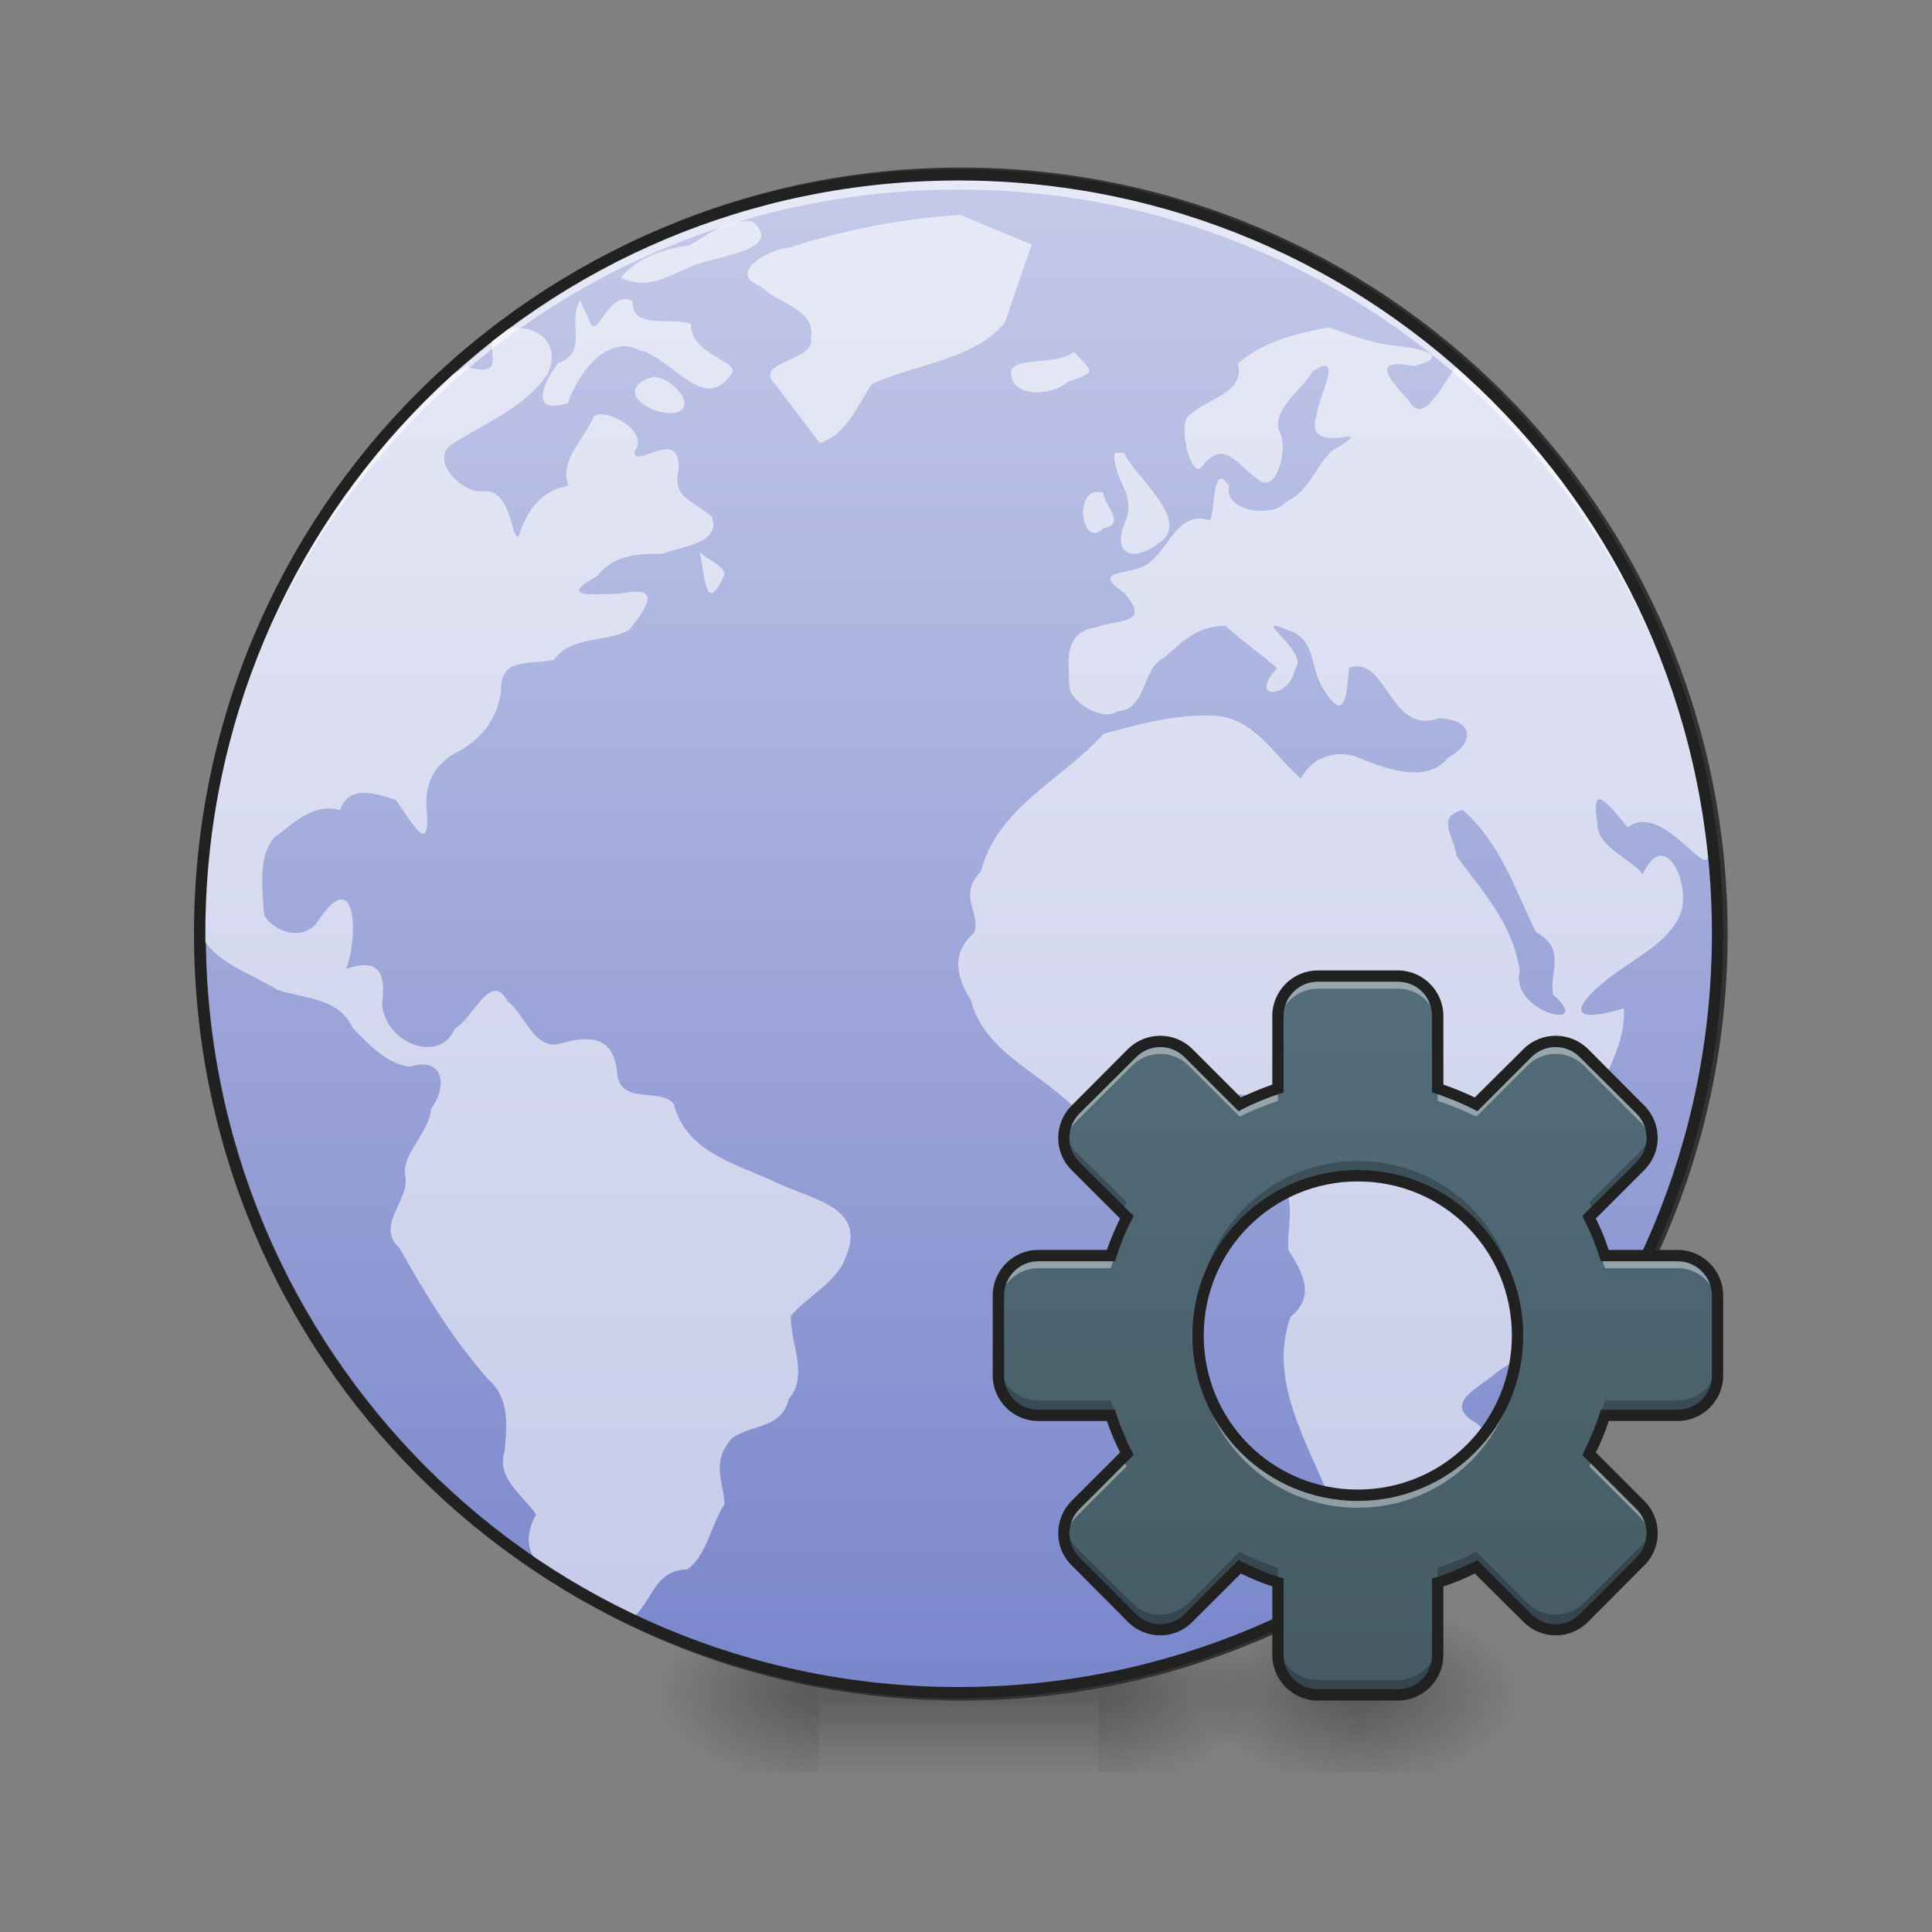 <?xml version="1.0" encoding="UTF-8"?>
<svg xmlns="http://www.w3.org/2000/svg" xmlns:xlink="http://www.w3.org/1999/xlink" width="24pt" height="24pt" viewBox="0 0 24 24" version="1.1">
<rect x="0" y="0" width="24" height="24" fill="#808080" stroke="none"/>
<defs>
<radialGradient id="radial0" gradientUnits="userSpaceOnUse" cx="450.909" cy="189.579" fx="450.909" fy="189.579" r="21.167" gradientTransform="matrix(0,-0.059,-0.105,-0,36.617,47.696)">
<stop offset="0" style="stop-color:rgb(0%,0%,0%);stop-opacity:0.314;"/>
<stop offset="0.222" style="stop-color:rgb(0%,0%,0%);stop-opacity:0.275;"/>
<stop offset="1" style="stop-color:rgb(0%,0%,0%);stop-opacity:0;"/>
</radialGradient>
<radialGradient id="radial1" gradientUnits="userSpaceOnUse" cx="450.909" cy="189.579" fx="450.909" fy="189.579" r="21.167" gradientTransform="matrix(-0,0.059,0.105,0,-2.88,-5.646)">
<stop offset="0" style="stop-color:rgb(0%,0%,0%);stop-opacity:0.314;"/>
<stop offset="0.222" style="stop-color:rgb(0%,0%,0%);stop-opacity:0.275;"/>
<stop offset="1" style="stop-color:rgb(0%,0%,0%);stop-opacity:0;"/>
</radialGradient>
<radialGradient id="radial2" gradientUnits="userSpaceOnUse" cx="450.909" cy="189.579" fx="450.909" fy="189.579" r="21.167" gradientTransform="matrix(-0,-0.059,0.105,-0,-2.88,47.696)">
<stop offset="0" style="stop-color:rgb(0%,0%,0%);stop-opacity:0.314;"/>
<stop offset="0.222" style="stop-color:rgb(0%,0%,0%);stop-opacity:0.275;"/>
<stop offset="1" style="stop-color:rgb(0%,0%,0%);stop-opacity:0;"/>
</radialGradient>
<radialGradient id="radial3" gradientUnits="userSpaceOnUse" cx="450.909" cy="189.579" fx="450.909" fy="189.579" r="21.167" gradientTransform="matrix(0,0.059,-0.105,0,36.617,-5.646)">
<stop offset="0" style="stop-color:rgb(0%,0%,0%);stop-opacity:0.314;"/>
<stop offset="0.222" style="stop-color:rgb(0%,0%,0%);stop-opacity:0.275;"/>
<stop offset="1" style="stop-color:rgb(0%,0%,0%);stop-opacity:0;"/>
</radialGradient>
<radialGradient id="radial4" gradientUnits="userSpaceOnUse" cx="450.909" cy="189.579" fx="450.909" fy="189.579" r="21.167" gradientTransform="matrix(0,-0.059,-0.105,-0,33.392,47.696)">
<stop offset="0" style="stop-color:rgb(0%,0%,0%);stop-opacity:0.314;"/>
<stop offset="0.222" style="stop-color:rgb(0%,0%,0%);stop-opacity:0.275;"/>
<stop offset="1" style="stop-color:rgb(0%,0%,0%);stop-opacity:0;"/>
</radialGradient>
<radialGradient id="radial5" gradientUnits="userSpaceOnUse" cx="450.909" cy="189.579" fx="450.909" fy="189.579" r="21.167" gradientTransform="matrix(-0,0.059,0.105,0,-9.578,-5.646)">
<stop offset="0" style="stop-color:rgb(0%,0%,0%);stop-opacity:0.314;"/>
<stop offset="0.222" style="stop-color:rgb(0%,0%,0%);stop-opacity:0.275;"/>
<stop offset="1" style="stop-color:rgb(0%,0%,0%);stop-opacity:0;"/>
</radialGradient>
<radialGradient id="radial6" gradientUnits="userSpaceOnUse" cx="450.909" cy="189.579" fx="450.909" fy="189.579" r="21.167" gradientTransform="matrix(-0,-0.059,0.105,-0,-9.578,47.696)">
<stop offset="0" style="stop-color:rgb(0%,0%,0%);stop-opacity:0.314;"/>
<stop offset="0.222" style="stop-color:rgb(0%,0%,0%);stop-opacity:0.275;"/>
<stop offset="1" style="stop-color:rgb(0%,0%,0%);stop-opacity:0;"/>
</radialGradient>
<radialGradient id="radial7" gradientUnits="userSpaceOnUse" cx="450.909" cy="189.579" fx="450.909" fy="189.579" r="21.167" gradientTransform="matrix(0,0.059,-0.105,0,33.392,-5.646)">
<stop offset="0" style="stop-color:rgb(0%,0%,0%);stop-opacity:0.314;"/>
<stop offset="0.222" style="stop-color:rgb(0%,0%,0%);stop-opacity:0.275;"/>
<stop offset="1" style="stop-color:rgb(0%,0%,0%);stop-opacity:0;"/>
</radialGradient>
<linearGradient id="linear0" gradientUnits="userSpaceOnUse" x1="255.323" y1="233.5" x2="255.323" y2="254.667" gradientTransform="matrix(0.01,0,0,0.047,9.349,10.079)">
<stop offset="0" style="stop-color:rgb(0%,0%,0%);stop-opacity:0.275;"/>
<stop offset="1" style="stop-color:rgb(0%,0%,0%);stop-opacity:0;"/>
</linearGradient>
<linearGradient id="linear1" gradientUnits="userSpaceOnUse" x1="254" y1="-168.667" x2="254" y2="233.5" gradientTransform="matrix(1,0,0,1,0,0)">
<stop offset="0" style="stop-color:rgb(77.255%,79.216%,91.373%);stop-opacity:1;"/>
<stop offset="1" style="stop-color:rgb(47.451%,52.549%,79.608%);stop-opacity:1;"/>
</linearGradient>
<linearGradient id="linear2" gradientUnits="userSpaceOnUse" x1="254" y1="233.5" x2="253.994" y2="-173.526" gradientTransform="matrix(0.046,0,0,0.046,0.074,10.205)">
<stop offset="0" style="stop-color:rgb(77.255%,79.216%,91.373%);stop-opacity:1;"/>
<stop offset="1" style="stop-color:rgb(90.98%,91.765%,96.471%);stop-opacity:1;"/>
</linearGradient>
<clipPath id="clip1">
  <rect x="0" y="0" width="24" height="24"/>
</clipPath>
<g id="surface5" clip-path="url(#clip1)">
<path style=" stroke:none;fill-rule:nonzero;fill:url(#linear2);" d="M 11.926 2.668 C 11.199 2.719 10.492 2.852 9.801 3.078 C 9.555 3.086 9.016 3.402 9.449 3.555 C 9.652 3.77 10.133 3.836 10.074 4.188 C 10.148 4.496 9.355 4.484 9.621 4.762 C 9.809 5.008 9.996 5.258 10.184 5.504 C 10.531 5.391 10.645 5.035 10.836 4.766 C 11.371 4.527 12.129 4.457 12.484 4.004 C 12.594 3.68 12.703 3.359 12.816 3.039 C 12.52 2.914 12.223 2.793 11.926 2.668 Z M 9.348 2.75 C 9.016 2.715 8.805 2.918 8.555 3.051 C 8.25 3.09 7.906 3.203 7.715 3.449 C 8.055 3.605 8.273 3.438 8.566 3.32 C 8.84 3.18 9.773 3.121 9.348 2.75 Z M 7.207 3.734 C 7.035 3.996 7.324 4.375 6.934 4.512 C 6.742 4.754 6.574 5.156 7.055 5.008 C 7.172 4.648 7.539 4.141 7.957 4.352 C 8.375 4.465 8.766 5.172 9.105 4.613 C 9.105 4.469 8.574 4.383 8.586 4.027 C 8.348 3.926 7.84 4.109 7.859 3.738 C 7.516 3.586 7.418 4.344 7.297 3.922 C 7.266 3.859 7.234 3.797 7.207 3.734 Z M 16.504 4.066 C 16.098 4.145 15.699 4.238 15.379 4.516 C 15.469 4.887 14.992 4.949 14.777 5.156 C 14.625 5.242 14.781 5.918 14.918 5.812 C 15.203 5.434 15.352 5.762 15.621 5.949 C 15.863 6.172 16.016 5.531 15.887 5.352 C 15.812 5.062 16.176 4.848 16.309 4.609 C 16.711 4.352 16.371 4.938 16.359 5.145 C 16.156 5.75 17.258 5.16 16.531 5.613 C 16.336 5.809 16.266 6.098 15.965 6.242 C 15.805 6.438 15.188 6.348 15.27 6.039 C 15.043 5.684 15.098 6.465 15.023 6.461 C 14.648 6.348 14.539 6.766 14.305 6.965 C 14.125 7.172 13.492 7.043 13.965 7.363 C 14.309 7.762 13.895 7.688 13.609 7.793 C 13.207 7.863 13.273 8.211 13.285 8.531 C 13.289 8.703 13.676 8.965 13.875 8.84 C 14.266 8.801 14.168 8.32 14.457 8.172 C 14.695 7.969 14.863 7.777 15.223 7.773 C 15.391 7.934 15.727 8.172 15.863 8.301 C 15.488 8.711 16.035 8.676 16.09 8.305 C 16.277 8.098 15.477 7.613 16.004 7.828 C 16.352 7.941 16.273 8.297 16.426 8.535 C 16.703 9.004 16.73 8.656 16.758 8.297 C 17.23 8.125 17.258 9.141 17.871 8.922 C 18.293 8.934 18.344 9.211 17.984 9.418 C 17.734 9.723 17.27 9.566 16.953 9.445 C 16.664 9.289 16.312 9.375 16.16 9.672 C 15.82 9.379 15.582 8.918 15.09 8.891 C 14.625 8.867 14.156 8.992 13.707 9.117 C 13.195 9.688 12.387 10.031 12.184 10.828 C 11.891 11.121 12.191 11.355 12.102 11.586 C 11.816 11.84 11.875 12.125 12.059 12.422 C 12.238 13.113 13.012 13.352 13.438 13.859 C 13.684 13.617 13.918 13.379 14.133 13.672 C 14.422 13.418 14.605 13.383 14.848 13.605 C 15.152 13.656 15.559 13.465 15.75 13.789 C 16.031 14 15.461 14.41 15.812 14.609 C 16.141 14.82 15.984 15.203 16.004 15.527 C 16.188 15.812 16.344 16.102 16.031 16.359 C 15.75 17.152 16.234 17.895 16.516 18.613 C 16.578 18.926 16.676 19.23 16.645 19.551 C 16.852 19.227 17.266 19.387 17.531 19.094 C 17.703 18.859 18.184 18.637 18.016 18.309 C 17.953 18.051 18.703 17.918 18.328 17.672 C 17.914 17.43 18.371 17.246 18.578 17.059 C 18.797 16.895 19.199 16.715 19.012 16.387 C 18.906 15.945 18.988 15.484 18.961 15.031 C 19.168 14.613 19.391 14.207 19.734 13.883 C 19.871 13.43 20.203 13.012 20.172 12.527 C 19.367 12.766 19.609 12.426 20.055 12.098 C 20.363 11.871 20.805 11.66 20.898 11.273 C 20.965 10.895 20.668 10.301 20.406 10.859 C 20.281 10.684 19.836 10.516 19.844 10.238 C 19.75 9.672 19.996 10.012 20.219 10.277 C 20.73 9.898 21.398 11.328 21.184 10.309 C 20.891 8.102 19.77 6.016 18.094 4.555 C 17.941 4.715 17.688 5.324 17.5 4.973 C 17.238 4.695 17.031 4.445 17.566 4.547 C 18.09 4.406 17.57 4.32 17.293 4.289 C 17.02 4.258 16.762 4.156 16.504 4.066 Z M 6.242 4.078 C 5.895 4.211 6.414 4.723 5.793 4.559 C 5.109 4.867 4.656 5.617 4.184 6.199 C 3.078 7.762 2.477 9.672 2.48 11.586 C 2.66 11.961 3.109 12.086 3.441 12.293 C 3.781 12.41 4.211 12.391 4.379 12.766 C 4.57 12.965 4.82 13.23 5.094 13.25 C 5.508 13.117 5.566 13.496 5.355 13.773 C 5.332 14.078 4.996 14.324 5.031 14.594 C 5.109 14.895 4.652 15.223 4.961 15.5 C 5.281 16.074 5.625 16.633 6.059 17.129 C 6.332 17.367 6.297 17.691 6.27 18.016 C 6.16 18.363 6.484 18.562 6.66 18.812 C 6.234 19.59 7.387 19.746 7.871 20.09 C 8.113 19.867 8.133 19.508 8.535 19.496 C 8.781 19.328 8.832 18.941 9 18.684 C 8.992 18.41 8.82 18.156 9.102 17.859 C 9.328 17.699 9.719 17.746 9.797 17.379 C 10.051 17.09 9.816 16.691 9.824 16.348 C 10.031 16.098 10.395 15.93 10.5 15.629 C 10.797 14.973 10.039 14.898 9.59 14.664 C 9.094 14.445 8.516 14.293 8.367 13.707 C 8.176 13.504 7.676 13.742 7.664 13.297 C 7.613 12.883 7.336 12.859 6.988 12.957 C 6.645 13.078 6.531 12.609 6.305 12.438 C 6.102 12.047 5.871 12.656 5.652 12.777 C 5.453 13.234 4.773 12.945 4.746 12.469 C 4.797 12.09 4.711 11.895 4.301 12.035 C 4.457 11.617 4.422 10.754 3.969 11.414 C 3.809 11.703 3.414 11.598 3.281 11.367 C 3.262 11.059 3.199 10.652 3.402 10.41 C 3.652 10.223 3.883 9.973 4.223 10.062 C 4.332 9.773 4.594 9.828 4.918 9.938 C 5.102 10.191 5.348 10.66 5.301 10.074 C 5.266 9.73 5.398 9.48 5.707 9.328 C 5.996 9.164 6.172 8.926 6.223 8.598 C 6.207 8.148 6.59 8.266 6.883 8.195 C 7.105 7.887 7.535 7.988 7.816 7.824 C 8.055 7.527 8.223 7.266 7.703 7.375 C 7.387 7.379 6.906 7.438 7.418 7.156 C 7.629 6.887 7.922 6.879 8.234 6.879 C 8.469 6.781 8.969 6.758 8.84 6.414 C 8.57 6.191 8.352 6.188 8.43 5.82 C 8.449 5.289 7.871 5.844 7.883 5.609 C 8.086 5.34 7.484 5.047 7.371 5.18 C 7.258 5.465 6.941 5.711 7.062 6.035 C 6.711 6.094 6.547 6.348 6.441 6.664 C 6.336 6.699 6.371 6.043 5.969 6.105 C 5.684 6.098 5.332 5.672 5.633 5.508 C 6.043 5.246 6.551 5.043 6.812 4.629 C 6.961 4.258 6.684 4.031 6.32 4.082 L 6.266 4.082 Z M 13.34 4.371 C 13.113 4.547 12.656 4.426 12.562 4.598 C 12.52 4.938 13.051 4.934 13.266 4.742 C 13.613 4.617 13.598 4.641 13.34 4.371 Z M 8.113 4.68 C 7.633 4.824 8.023 5.137 8.34 5.133 C 8.715 5.102 8.363 4.684 8.113 4.68 Z M 13.848 5.625 C 13.812 5.934 14.109 6.125 13.988 6.457 C 13.797 6.879 14.066 7.004 14.395 6.746 C 14.828 6.477 14.066 5.895 13.965 5.625 C 13.926 5.625 13.887 5.625 13.848 5.625 Z M 13.703 6.117 C 13.312 6.023 13.438 6.844 13.707 6.562 C 13.996 6.512 13.719 6.285 13.703 6.117 Z M 8.695 6.859 C 8.754 7.172 8.773 7.664 9 7.133 C 9 7.031 8.777 6.949 8.695 6.859 Z M 18.172 10.062 C 18.633 10.465 18.82 11.047 19.082 11.582 C 19.469 11.785 19.238 12.094 19.293 12.355 C 19.832 12.828 18.746 12.578 18.879 12.062 C 18.793 11.465 18.406 11.066 18.094 10.633 C 18.07 10.406 17.824 10.145 18.172 10.062 Z M 18.172 10.062 "/>
</g>
<linearGradient id="linear3" gradientUnits="userSpaceOnUse" x1="254" y1="148.833" x2="254" y2="-41.667" gradientTransform="matrix(0.047,0,0,0.047,4.961,13.985)">
<stop offset="0" style="stop-color:rgb(27.059%,35.294%,39.216%);stop-opacity:1;"/>
<stop offset="1" style="stop-color:rgb(32.941%,43.137%,47.843%);stop-opacity:1;"/>
</linearGradient>
</defs>
<g id="surface1">
<path style=" stroke:none;fill-rule:nonzero;fill:url(#radial0);" d="M 16.867 21.027 L 18.852 21.027 L 18.852 20.031 L 16.867 20.031 Z M 16.867 21.027 "/>
<path style=" stroke:none;fill-rule:nonzero;fill:url(#radial1);" d="M 16.867 21.027 L 14.883 21.027 L 14.883 22.02 L 16.867 22.02 Z M 16.867 21.027 "/>
<path style=" stroke:none;fill-rule:nonzero;fill:url(#radial2);" d="M 16.867 21.027 L 14.883 21.027 L 14.883 20.031 L 16.867 20.031 Z M 16.867 21.027 "/>
<path style=" stroke:none;fill-rule:nonzero;fill:url(#radial3);" d="M 16.867 21.027 L 18.852 21.027 L 18.852 22.02 L 16.867 22.02 Z M 16.867 21.027 "/>
<path style=" stroke:none;fill-rule:nonzero;fill:url(#radial4);" d="M 13.645 21.027 L 15.629 21.027 L 15.629 20.031 L 13.645 20.031 Z M 13.645 21.027 "/>
<path style=" stroke:none;fill-rule:nonzero;fill:url(#radial5);" d="M 10.172 21.027 L 8.188 21.027 L 8.188 22.02 L 10.172 22.02 Z M 10.172 21.027 "/>
<path style=" stroke:none;fill-rule:nonzero;fill:url(#radial6);" d="M 10.172 21.027 L 8.188 21.027 L 8.188 20.031 L 10.172 20.031 Z M 10.172 21.027 "/>
<path style=" stroke:none;fill-rule:nonzero;fill:url(#radial7);" d="M 13.645 21.027 L 15.629 21.027 L 15.629 22.02 L 13.645 22.02 Z M 13.645 21.027 "/>
<path style=" stroke:none;fill-rule:nonzero;fill:url(#linear0);" d="M 10.172 20.777 L 13.645 20.777 L 13.645 22.02 L 10.172 22.02 Z M 10.172 20.777 "/>
<path style="fill-rule:nonzero;fill:url(#linear1);stroke-width:3;stroke-linecap:round;stroke-linejoin:miter;stroke:rgb(20%,20%,20%);stroke-opacity:1;stroke-miterlimit:4;" d="M 253.976 -168.671 C 365.048 -168.671 455.123 -78.68 455.123 32.393 C 455.123 143.466 365.048 233.541 253.976 233.541 C 142.986 233.541 52.912 143.466 52.912 32.393 C 52.912 -78.68 142.986 -168.671 253.976 -168.671 Z M 253.976 -168.671 " transform="matrix(0.047,0,0,0.047,0,10.079)"/>
<use xlink:href="#surface5"/>
<path style=" stroke:none;fill-rule:nonzero;fill:rgb(100%,100%,100%);fill-opacity:0.588;" d="M 11.906 2.172 C 6.684 2.172 2.48 6.375 2.48 11.598 C 2.48 11.629 2.48 11.66 2.48 11.691 C 2.531 6.512 6.715 2.355 11.906 2.355 C 17.098 2.355 21.285 6.512 21.332 11.691 C 21.332 11.66 21.336 11.629 21.336 11.598 C 21.336 6.375 17.129 2.172 11.906 2.172 Z M 11.906 2.172 "/>
<path style=" stroke:none;fill-rule:nonzero;fill:rgb(12.941%,12.941%,12.941%);fill-opacity:1;" d="M 11.906 2.102 C 6.648 2.102 2.41 6.34 2.41 11.598 C 2.41 16.859 6.648 21.098 11.906 21.098 C 17.168 21.098 21.406 16.859 21.406 11.598 C 21.406 6.34 17.168 2.102 11.906 2.102 Z M 11.906 2.242 C 17.094 2.242 21.266 6.414 21.266 11.598 C 21.266 16.785 17.094 20.957 11.906 20.957 C 6.723 20.957 2.551 16.785 2.551 11.598 C 2.551 6.414 6.723 2.242 11.906 2.242 Z M 11.906 2.242 "/>
<path style=" stroke:none;fill-rule:nonzero;fill:url(#linear3);" d="M 16.371 12.125 C 16.098 12.125 15.875 12.348 15.875 12.621 L 15.875 13.52 C 15.711 13.574 15.551 13.641 15.398 13.719 L 14.766 13.082 C 14.57 12.887 14.258 12.887 14.062 13.082 L 13.359 13.785 C 13.168 13.98 13.168 14.293 13.359 14.484 L 13.996 15.121 C 13.918 15.273 13.852 15.434 13.797 15.598 L 12.898 15.598 C 12.625 15.598 12.402 15.82 12.402 16.094 L 12.402 17.086 C 12.402 17.363 12.625 17.582 12.898 17.582 L 13.797 17.582 C 13.852 17.75 13.918 17.91 13.996 18.062 L 13.359 18.695 C 13.168 18.891 13.168 19.203 13.359 19.398 L 14.062 20.098 C 14.258 20.293 14.57 20.293 14.766 20.098 L 15.398 19.465 C 15.551 19.543 15.711 19.609 15.875 19.66 L 15.875 20.559 C 15.875 20.836 16.098 21.055 16.371 21.055 L 17.363 21.055 C 17.641 21.055 17.859 20.836 17.859 20.559 L 17.859 19.66 C 18.027 19.609 18.188 19.543 18.34 19.465 L 18.973 20.098 C 19.168 20.293 19.48 20.293 19.676 20.098 L 20.379 19.398 C 20.57 19.203 20.57 18.891 20.379 18.695 L 19.742 18.062 C 19.82 17.91 19.887 17.75 19.938 17.582 L 20.84 17.582 C 21.113 17.582 21.336 17.363 21.336 17.086 L 21.336 16.094 C 21.336 15.82 21.113 15.598 20.84 15.598 L 19.938 15.598 C 19.887 15.434 19.82 15.273 19.742 15.121 L 20.379 14.484 C 20.57 14.293 20.57 13.98 20.379 13.785 L 19.676 13.082 C 19.48 12.887 19.168 12.887 18.973 13.082 L 18.34 13.719 C 18.188 13.641 18.027 13.574 17.859 13.52 L 17.859 12.621 C 17.859 12.348 17.641 12.125 17.363 12.125 Z M 16.867 14.605 C 17.969 14.605 18.852 15.492 18.852 16.59 C 18.852 17.691 17.969 18.574 16.867 18.574 C 15.77 18.574 14.883 17.691 14.883 16.59 C 14.883 15.492 15.77 14.605 16.867 14.605 Z M 16.867 14.605 "/>
<path style=" stroke:none;fill-rule:nonzero;fill:rgb(100%,100%,100%);fill-opacity:0.392;" d="M 16.371 12.125 C 16.098 12.125 15.875 12.348 15.875 12.621 L 15.875 12.777 C 15.875 12.504 16.098 12.281 16.371 12.281 L 17.363 12.281 C 17.641 12.281 17.859 12.504 17.859 12.777 L 17.859 12.621 C 17.859 12.348 17.641 12.125 17.363 12.125 Z M 14.414 12.938 C 14.285 12.938 14.16 12.984 14.062 13.082 L 13.359 13.785 C 13.242 13.902 13.195 14.062 13.223 14.211 C 13.238 14.113 13.285 14.016 13.359 13.941 L 14.062 13.238 C 14.258 13.043 14.57 13.043 14.766 13.238 L 15.398 13.871 C 15.551 13.797 15.711 13.73 15.875 13.676 L 15.875 13.52 C 15.711 13.574 15.551 13.641 15.398 13.719 L 14.766 13.082 C 14.668 12.984 14.539 12.938 14.414 12.938 Z M 19.324 12.938 C 19.199 12.938 19.07 12.984 18.973 13.082 L 18.34 13.719 C 18.188 13.641 18.027 13.574 17.859 13.52 L 17.859 13.676 C 18.027 13.73 18.188 13.797 18.34 13.871 L 18.973 13.238 C 19.168 13.043 19.48 13.043 19.676 13.238 L 20.379 13.941 C 20.453 14.016 20.5 14.113 20.516 14.211 C 20.539 14.062 20.492 13.902 20.379 13.785 L 19.676 13.082 C 19.578 12.984 19.453 12.938 19.324 12.938 Z M 13.945 15.227 C 13.887 15.348 13.84 15.469 13.797 15.598 L 12.898 15.598 C 12.625 15.598 12.402 15.82 12.402 16.094 L 12.402 16.25 C 12.402 15.977 12.625 15.754 12.898 15.754 L 13.797 15.754 C 13.852 15.59 13.918 15.43 13.996 15.277 Z M 19.793 15.227 L 19.742 15.277 C 19.82 15.43 19.887 15.59 19.938 15.754 L 20.84 15.754 C 21.113 15.754 21.336 15.977 21.336 16.25 L 21.336 16.094 C 21.336 15.82 21.113 15.598 20.84 15.598 L 19.938 15.598 C 19.898 15.469 19.848 15.348 19.793 15.227 Z M 14.887 16.668 C 14.887 16.695 14.883 16.719 14.883 16.746 C 14.883 17.844 15.77 18.73 16.867 18.73 C 17.969 18.73 18.852 17.844 18.852 16.746 C 18.852 16.719 18.852 16.695 18.852 16.668 C 18.812 17.73 17.941 18.574 16.867 18.574 C 15.797 18.574 14.926 17.73 14.887 16.668 Z M 13.945 18.113 L 13.359 18.695 C 13.242 18.812 13.195 18.973 13.223 19.125 C 13.238 19.023 13.285 18.93 13.359 18.852 L 13.996 18.215 C 13.977 18.184 13.961 18.148 13.945 18.113 Z M 19.793 18.113 C 19.777 18.148 19.762 18.184 19.742 18.215 L 20.379 18.852 C 20.453 18.93 20.5 19.023 20.516 19.125 C 20.539 18.973 20.492 18.812 20.379 18.695 Z M 19.793 18.113 "/>
<path style=" stroke:none;fill-rule:nonzero;fill:rgb(0%,0%,0%);fill-opacity:0.235;" d="M 13.223 14.043 C 13.195 14.199 13.238 14.363 13.359 14.484 L 13.934 15.059 C 13.953 15.02 13.973 14.977 13.996 14.934 L 13.359 14.301 C 13.289 14.227 13.242 14.137 13.223 14.043 Z M 20.516 14.043 C 20.496 14.137 20.449 14.227 20.379 14.301 L 19.742 14.934 C 19.762 14.977 19.785 15.02 19.801 15.059 L 20.379 14.484 C 20.5 14.363 20.543 14.199 20.516 14.043 Z M 16.867 14.422 C 15.77 14.422 14.883 15.305 14.883 16.406 C 14.883 16.438 14.887 16.469 14.887 16.496 C 14.934 15.441 15.801 14.605 16.867 14.605 C 17.938 14.605 18.805 15.441 18.852 16.496 C 18.852 16.469 18.852 16.438 18.852 16.406 C 18.852 15.305 17.969 14.422 16.867 14.422 Z M 12.402 16.902 L 12.402 17.086 C 12.402 17.363 12.625 17.582 12.898 17.582 L 13.797 17.582 C 13.836 17.703 13.883 17.82 13.934 17.934 L 13.996 17.875 C 13.918 17.723 13.852 17.562 13.797 17.398 L 12.898 17.398 C 12.625 17.398 12.402 17.176 12.402 16.902 Z M 21.336 16.902 C 21.336 17.176 21.113 17.398 20.84 17.398 L 19.938 17.398 C 19.887 17.562 19.82 17.723 19.742 17.875 L 19.801 17.934 C 19.855 17.82 19.898 17.703 19.938 17.582 L 20.84 17.582 C 21.113 17.582 21.336 17.363 21.336 17.086 Z M 13.223 18.953 C 13.195 19.109 13.238 19.277 13.359 19.398 L 14.062 20.098 C 14.258 20.293 14.57 20.293 14.766 20.098 L 15.398 19.465 C 15.551 19.543 15.711 19.609 15.875 19.66 L 15.875 19.477 C 15.711 19.422 15.551 19.355 15.398 19.277 L 14.766 19.914 C 14.57 20.105 14.258 20.105 14.062 19.914 L 13.359 19.211 C 13.289 19.137 13.242 19.047 13.223 18.953 Z M 20.516 18.953 C 20.496 19.047 20.449 19.137 20.379 19.211 L 19.676 19.914 C 19.48 20.105 19.168 20.105 18.973 19.914 L 18.34 19.277 C 18.188 19.355 18.027 19.422 17.859 19.477 L 17.859 19.66 C 18.027 19.609 18.188 19.543 18.34 19.465 L 18.973 20.098 C 19.168 20.293 19.48 20.293 19.676 20.098 L 20.379 19.398 C 20.5 19.277 20.543 19.109 20.516 18.953 Z M 15.875 20.375 L 15.875 20.559 C 15.875 20.836 16.098 21.055 16.371 21.055 L 17.363 21.055 C 17.641 21.055 17.859 20.836 17.859 20.559 L 17.859 20.375 C 17.859 20.648 17.641 20.871 17.363 20.871 L 16.371 20.871 C 16.098 20.871 15.875 20.648 15.875 20.375 Z M 15.875 20.375 "/>
<path style=" stroke:none;fill-rule:nonzero;fill:rgb(12.941%,12.941%,12.941%);fill-opacity:1;" d="M 16.371 12.055 C 16.059 12.055 15.805 12.309 15.805 12.621 L 15.805 13.473 C 15.672 13.52 15.543 13.574 15.414 13.633 L 14.812 13.031 C 14.594 12.812 14.234 12.812 14.012 13.031 L 13.312 13.734 C 13.09 13.957 13.09 14.316 13.312 14.535 L 13.914 15.137 C 13.852 15.262 13.797 15.395 13.75 15.527 L 12.898 15.527 C 12.586 15.527 12.332 15.781 12.332 16.094 L 12.332 17.086 C 12.332 17.398 12.586 17.652 12.898 17.652 L 13.75 17.652 C 13.797 17.789 13.852 17.918 13.914 18.043 L 13.312 18.645 C 13.09 18.867 13.09 19.227 13.312 19.445 L 14.012 20.148 C 14.234 20.371 14.594 20.371 14.812 20.148 L 15.414 19.547 C 15.543 19.609 15.672 19.664 15.805 19.707 L 15.805 20.559 C 15.805 20.871 16.059 21.125 16.371 21.125 L 17.363 21.125 C 17.676 21.125 17.93 20.871 17.93 20.559 L 17.93 19.707 C 18.066 19.664 18.195 19.609 18.32 19.547 L 18.926 20.148 C 19.145 20.371 19.504 20.371 19.727 20.148 L 20.426 19.445 C 20.648 19.227 20.648 18.867 20.426 18.645 L 19.824 18.043 C 19.887 17.918 19.941 17.789 19.984 17.652 L 20.84 17.652 C 21.152 17.652 21.406 17.398 21.406 17.086 L 21.406 16.094 C 21.406 15.781 21.152 15.527 20.84 15.527 L 19.984 15.527 C 19.941 15.395 19.887 15.262 19.824 15.137 L 20.426 14.535 C 20.648 14.316 20.648 13.957 20.426 13.734 L 19.727 13.031 C 19.504 12.812 19.145 12.812 18.926 13.031 L 18.32 13.633 C 18.195 13.574 18.066 13.52 17.93 13.473 L 17.93 12.621 C 17.93 12.309 17.676 12.055 17.363 12.055 Z M 16.371 12.195 L 17.363 12.195 C 17.602 12.195 17.789 12.383 17.789 12.621 L 17.789 13.57 L 17.84 13.586 C 18 13.641 18.156 13.703 18.309 13.781 L 18.352 13.805 L 19.023 13.133 C 19.191 12.965 19.457 12.965 19.625 13.133 L 20.328 13.832 C 20.496 14 20.496 14.27 20.328 14.438 L 19.656 15.105 L 19.68 15.152 C 19.754 15.301 19.82 15.457 19.871 15.621 L 19.887 15.668 L 20.84 15.668 C 21.074 15.668 21.266 15.859 21.266 16.094 L 21.266 17.086 C 21.266 17.324 21.074 17.512 20.84 17.512 L 19.887 17.512 L 19.871 17.562 C 19.82 17.723 19.754 17.879 19.68 18.027 L 19.656 18.074 L 20.328 18.746 C 20.496 18.914 20.496 19.18 20.328 19.348 L 19.625 20.051 C 19.457 20.219 19.191 20.219 19.023 20.051 L 18.352 19.379 L 18.309 19.402 C 18.156 19.477 18 19.543 17.84 19.594 L 17.789 19.609 L 17.789 20.559 C 17.789 20.797 17.602 20.984 17.363 20.984 L 16.371 20.984 C 16.137 20.984 15.945 20.797 15.945 20.559 L 15.945 19.609 L 15.898 19.594 C 15.734 19.543 15.578 19.477 15.43 19.402 L 15.387 19.379 L 14.715 20.051 C 14.547 20.219 14.281 20.219 14.113 20.051 L 13.41 19.348 C 13.242 19.18 13.242 18.914 13.41 18.746 L 14.082 18.074 L 14.059 18.027 C 13.98 17.879 13.918 17.723 13.867 17.562 L 13.852 17.512 L 12.898 17.512 C 12.664 17.512 12.473 17.324 12.473 17.086 L 12.473 16.094 C 12.473 15.859 12.664 15.668 12.898 15.668 L 13.852 15.668 L 13.867 15.621 C 13.918 15.457 13.98 15.301 14.059 15.152 L 14.082 15.105 L 13.41 14.438 C 13.242 14.27 13.242 14 13.41 13.832 L 14.113 13.133 C 14.281 12.965 14.547 12.965 14.715 13.133 L 15.387 13.805 L 15.43 13.781 C 15.578 13.703 15.734 13.641 15.898 13.586 L 15.945 13.57 L 15.945 12.621 C 15.945 12.383 16.137 12.195 16.371 12.195 Z M 16.867 14.535 C 15.73 14.535 14.812 15.453 14.812 16.59 C 14.812 17.727 15.73 18.645 16.867 18.645 C 18.008 18.645 18.922 17.727 18.922 16.59 C 18.922 15.453 18.008 14.535 16.867 14.535 Z M 16.867 14.676 C 17.93 14.676 18.781 15.527 18.781 16.59 C 18.781 17.652 17.93 18.504 16.867 18.504 C 15.809 18.504 14.953 17.652 14.953 16.59 C 14.953 15.527 15.809 14.676 16.867 14.676 Z M 16.867 14.676 "/>
</g>
</svg>
